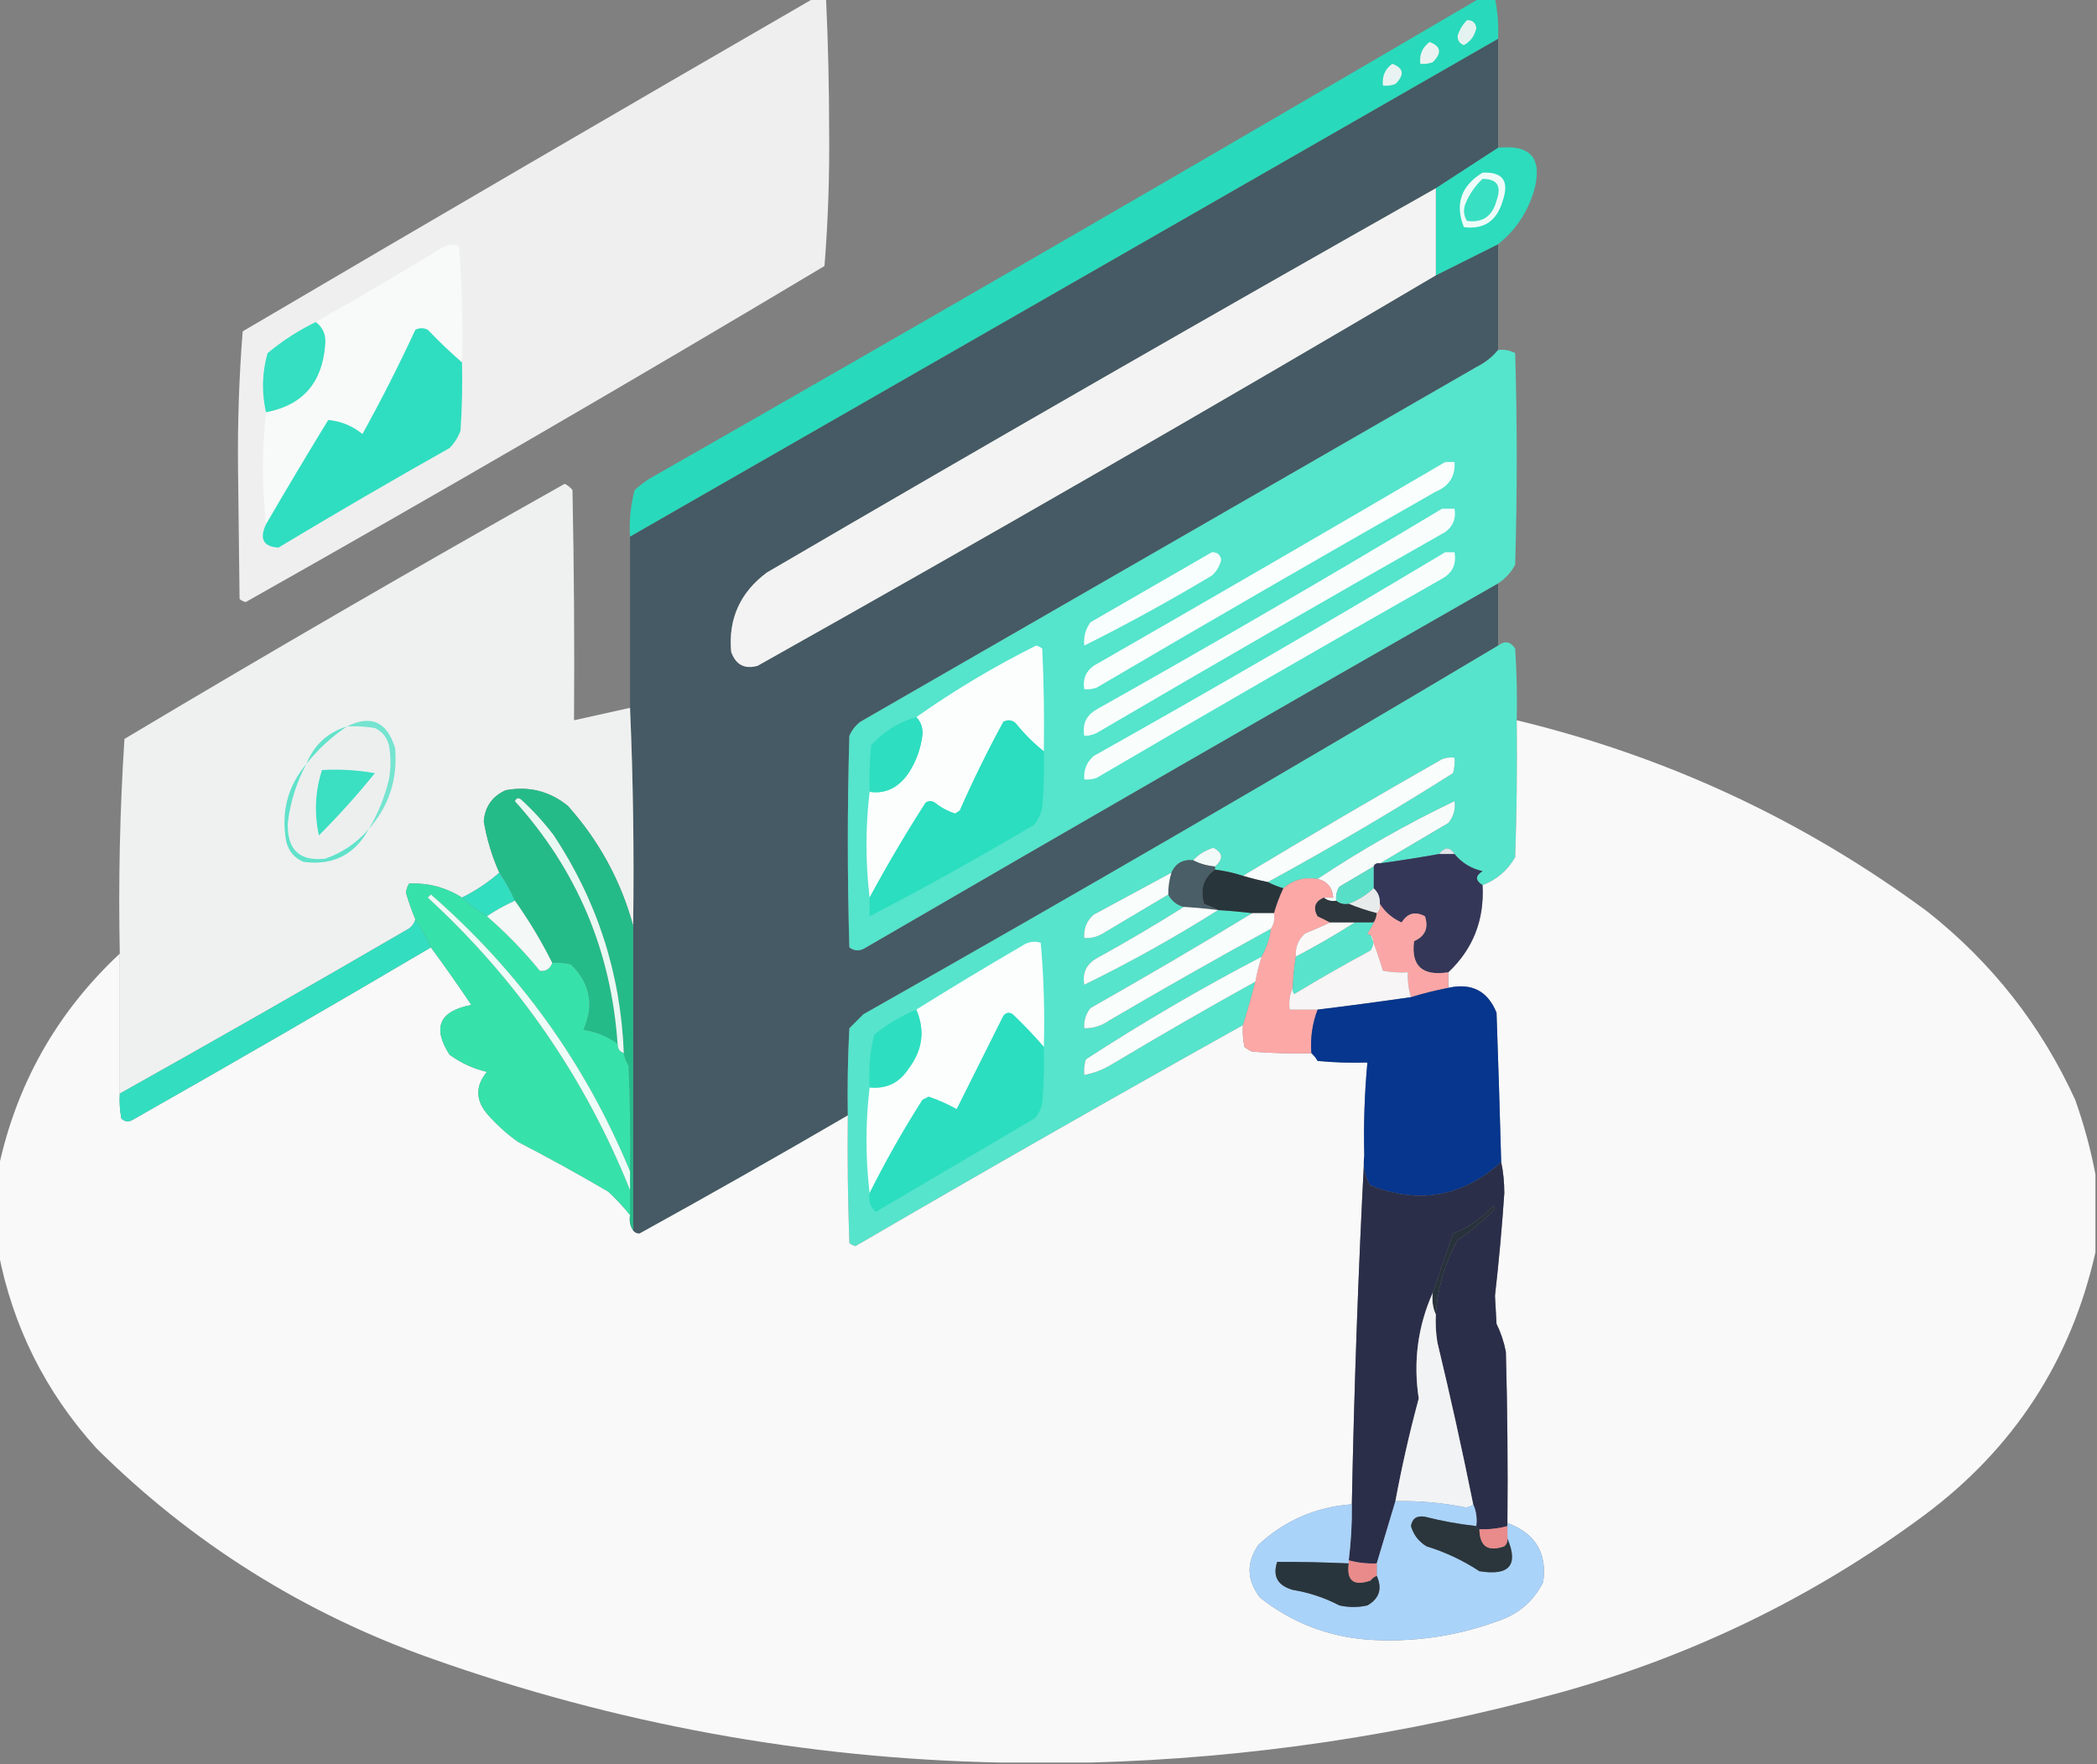 <?xml version="1.0" encoding="UTF-8"?>
<!DOCTYPE svg PUBLIC "-//W3C//DTD SVG 1.1//EN" "http://www.w3.org/Graphics/SVG/1.1/DTD/svg11.dtd">
<svg xmlns="http://www.w3.org/2000/svg" version="1.1" width="674px" height="567px" style="shape-rendering:geometricPrecision; text-rendering:geometricPrecision; image-rendering:optimizeQuality; fill-rule:evenodd; clip-rule:evenodd" xmlns:xlink="http://www.w3.org/1999/xlink">
<rect width="100%" height="100%" fill="#808080" stroke="none"/>
<g><path style="opacity:0.978" fill="#f1f1f1" d="M 261.5,-0.5 C 262.833,-0.5 264.167,-0.5 265.5,-0.5C 266.159,13.594 266.492,27.761 266.5,42C 266.651,56.59 266.151,71.09 265,85.5C 203.475,122.264 141.475,158.264 79,193.5C 78.228,193.355 77.561,193.022 77,192.5C 76.833,178.5 76.667,164.5 76.5,150.5C 76.349,135.744 76.849,121.077 78,106.5C 139.076,70.571 200.243,34.904 261.5,-0.5 Z"/></g>
<g><path style="opacity:1" fill="#29d9bb" d="M 475.5,-0.5 C 477.167,-0.5 478.833,-0.5 480.5,-0.5C 481.373,3.768 481.706,8.102 481.5,12.5C 388.5,65.833 295.5,119.167 202.5,172.5C 202.175,167.401 202.675,162.401 204,157.5C 205.41,156.213 206.91,155.046 208.5,154C 297.89,102.978 386.89,51.478 475.5,-0.5 Z"/></g>
<g><path style="opacity:1" fill="#e4f3f0" d="M 471.5,6.5 C 473.252,6.418 474.252,7.251 474.5,9C 474.016,11.475 472.683,13.308 470.5,14.5C 469.119,14 468.453,13 468.5,11.5C 469.092,9.577 470.092,7.911 471.5,6.5 Z"/></g>
<g><path style="opacity:1" fill="#eaf3f1" d="M 459.5,13.5 C 463.164,14.867 463.497,17.034 460.5,20C 459.207,20.49 457.873,20.657 456.5,20.5C 456.15,17.547 457.15,15.213 459.5,13.5 Z"/></g>
<g><path style="opacity:1" fill="#455a64" d="M 481.5,12.5 C 481.5,24.167 481.5,35.833 481.5,47.5C 474.833,51.833 468.167,56.167 461.5,60.5C 389.562,101.138 317.895,142.304 246.5,184C 237.876,190.41 234.042,198.91 235,209.5C 236.483,213.665 239.316,215.165 243.5,214C 316.687,172.912 389.354,131.078 461.5,88.5C 468.209,85.146 474.875,81.812 481.5,78.5C 481.5,89.833 481.5,101.167 481.5,112.5C 479.599,114.796 477.266,116.629 474.5,118C 408.5,156 342.5,194 276.5,232C 274.951,233.214 273.785,234.714 273,236.5C 272.333,259.167 272.333,281.833 273,304.5C 274.388,305.554 275.888,305.72 277.5,305C 345.392,265.557 413.392,226.39 481.5,187.5C 481.5,194.167 481.5,200.833 481.5,207.5C 414.054,247.731 346.054,287.231 277.5,326C 276,327.5 274.5,329 273,330.5C 272.5,339.827 272.334,349.161 272.5,358.5C 250.319,371.424 227.986,384.091 205.5,396.5C 204.584,396.457 203.917,396.124 203.5,395.5C 203.5,362.833 203.5,330.167 203.5,297.5C 203.831,273.994 203.498,250.661 202.5,227.5C 202.5,209.167 202.5,190.833 202.5,172.5C 295.5,119.167 388.5,65.833 481.5,12.5 Z"/></g>
<g><path style="opacity:1" fill="#e9f3f1" d="M 447.5,20.5 C 451.164,21.867 451.497,24.034 448.5,27C 447.207,27.49 445.873,27.657 444.5,27.5C 444.15,24.547 445.15,22.213 447.5,20.5 Z"/></g>
<g><path style="opacity:0.985" fill="#2cdcbe" d="M 481.5,47.5 C 492.115,46.352 495.949,51.018 493,61.5C 490.865,68.442 487.032,74.108 481.5,78.5C 474.875,81.812 468.209,85.146 461.5,88.5C 461.5,79.167 461.5,69.833 461.5,60.5C 468.167,56.167 474.833,51.833 481.5,47.5 Z"/></g>
<g><path style="opacity:1" fill="#f3f3f3" d="M 461.5,60.5 C 461.5,69.833 461.5,79.167 461.5,88.5C 389.354,131.078 316.687,172.912 243.5,214C 239.316,215.165 236.483,213.665 235,209.5C 234.042,198.91 237.876,190.41 246.5,184C 317.895,142.304 389.562,101.138 461.5,60.5 Z"/></g>
<g><path style="opacity:1" fill="#eefcf9" d="M 476.5,55.5 C 482.997,55.18 485.164,58.18 483,64.5C 481.141,70.997 476.975,73.83 470.5,73C 467.585,65.579 469.585,59.746 476.5,55.5 Z"/></g>
<g><path style="opacity:1" fill="#39dfc2" d="M 476.5,57.5 C 481.213,57.468 482.713,59.801 481,64.5C 479.668,69.517 476.501,71.684 471.5,71C 470.424,69.274 470.257,67.441 471,65.5C 472.273,62.403 474.107,59.736 476.5,57.5 Z"/></g>
<g><path style="opacity:1" fill="#f8f9f9" d="M 148.5,116.5 C 144.702,113.204 141.036,109.704 137.5,106C 136.167,105.333 134.833,105.333 133.5,106C 128.232,117.369 122.565,128.536 116.5,139.5C 113.206,136.845 109.539,135.345 105.5,135C 98.696,146.112 92.029,157.278 85.5,168.5C 84.167,156.5 84.167,144.5 85.5,132.5C 97.209,130.282 103.542,123.115 104.5,111C 104.894,107.832 103.894,105.332 101.5,103.5C 114.964,95.865 128.298,88.031 141.5,80C 143.365,78.699 145.365,78.365 147.5,79C 148.489,91.42 148.822,103.92 148.5,116.5 Z"/></g>
<g><path style="opacity:1" fill="#35dfc1" d="M 101.5,103.5 C 103.894,105.332 104.894,107.832 104.5,111C 103.542,123.115 97.209,130.282 85.5,132.5C 84.043,126.137 84.21,119.803 86,113.5C 90.77,109.533 95.936,106.2 101.5,103.5 Z"/></g>
<g><path style="opacity:1" fill="#2fdec0" d="M 148.5,116.5 C 148.666,123.841 148.5,131.174 148,138.5C 147.208,140.587 146.041,142.421 144.5,144C 126.003,154.414 107.669,165.081 89.5,176C 84.632,175.711 83.299,173.211 85.5,168.5C 92.029,157.278 98.696,146.112 105.5,135C 109.539,135.345 113.206,136.845 116.5,139.5C 122.565,128.536 128.232,117.369 133.5,106C 134.833,105.333 136.167,105.333 137.5,106C 141.036,109.704 144.702,113.204 148.5,116.5 Z"/></g>
<g><path style="opacity:1" fill="#55e4cc" d="M 481.5,112.5 C 483.467,112.261 485.301,112.594 487,113.5C 487.667,136.167 487.667,158.833 487,181.5C 485.669,183.996 483.836,185.996 481.5,187.5C 413.392,226.39 345.392,265.557 277.5,305C 275.888,305.72 274.388,305.554 273,304.5C 272.333,281.833 272.333,259.167 273,236.5C 273.785,234.714 274.951,233.214 276.5,232C 342.5,194 408.5,156 474.5,118C 477.266,116.629 479.599,114.796 481.5,112.5 Z"/></g>
<g><path style="opacity:1" fill="#fafefd" d="M 464.5,148.5 C 465.5,148.5 466.5,148.5 467.5,148.5C 467.801,153.048 465.801,156.215 461.5,158C 425.003,178.747 388.67,199.747 352.5,221C 351.207,221.49 349.873,221.657 348.5,221.5C 347.959,218.348 348.959,215.848 351.5,214C 389.335,192.303 427.002,170.47 464.5,148.5 Z"/></g>
<g><path style="opacity:0.992" fill="#eff0f0" d="M 202.5,227.5 C 203.498,250.661 203.831,273.994 203.5,297.5C 199.527,283.057 192.527,270.224 182.5,259C 176.609,254.259 169.942,252.592 162.5,254C 158.199,255.966 155.866,259.299 155.5,264C 156.477,269.751 158.144,275.251 160.5,280.5C 156.881,283.65 152.881,286.316 148.5,288.5C 143.263,285.205 137.596,283.705 131.5,284C 130.919,284.893 130.585,285.893 130.5,287C 131.367,289.896 132.367,292.729 133.5,295.5C 133.063,297.074 132.063,298.241 130.5,299C 99.941,316.777 69.275,334.277 38.5,351.5C 38.5,336.5 38.5,321.5 38.5,306.5C 38.021,283.409 38.521,260.409 40,237.5C 86.778,209.568 133.945,182.234 181.5,155.5C 182.478,155.977 183.311,156.643 184,157.5C 184.5,182.164 184.667,206.831 184.5,231.5C 190.504,230.166 196.504,228.832 202.5,227.5 Z"/></g>
<g><path style="opacity:1" fill="#f9fefd" d="M 463.5,163.5 C 464.833,163.5 466.167,163.5 467.5,163.5C 468.041,166.652 467.041,169.152 464.5,171C 427.337,192.081 390.337,213.414 353.5,235C 351.975,236.009 350.308,236.509 348.5,236.5C 347.822,232.727 349.156,229.894 352.5,228C 389.891,206.978 426.891,185.478 463.5,163.5 Z"/></g>
<g><path style="opacity:1" fill="#f8fefd" d="M 389.5,177.5 C 391.252,177.418 392.252,178.251 392.5,180C 392.01,181.982 391.01,183.649 389.5,185C 376.057,193.052 362.39,200.552 348.5,207.5C 348.22,204.728 348.887,202.228 350.5,200C 363.563,192.473 376.563,184.973 389.5,177.5 Z"/></g>
<g><path style="opacity:1" fill="#f9fefd" d="M 464.5,177.5 C 465.5,177.5 466.5,177.5 467.5,177.5C 468.174,181.317 466.841,184.15 463.5,186C 426.337,207.081 389.337,228.414 352.5,250C 351.207,250.49 349.873,250.657 348.5,250.5C 348.253,247.495 349.253,244.995 351.5,243C 389.557,221.645 427.224,199.812 464.5,177.5 Z"/></g>
<g><path style="opacity:1" fill="#fcfefe" d="M 335.5,241.5 C 332.188,238.854 329.188,235.854 326.5,232.5C 325.277,231.386 323.944,231.219 322.5,232C 317.433,241.3 312.767,250.8 308.5,260.5C 308,260.833 307.5,261.167 307,261.5C 304.61,260.722 302.443,259.555 300.5,258C 299.5,257.333 298.5,257.333 297.5,258C 291.11,267.947 285.11,278.114 279.5,288.5C 278.167,277.167 278.167,265.833 279.5,254.5C 284.563,255.228 288.73,253.228 292,248.5C 294.494,244.681 295.994,240.515 296.5,236C 296.607,233.779 295.94,231.946 294.5,230.5C 306.61,221.947 319.443,214.281 333,207.5C 333.772,207.645 334.439,207.978 335,208.5C 335.5,219.495 335.667,230.495 335.5,241.5 Z"/></g>
<g><path style="opacity:1" fill="#56e4cc" d="M 487.5,231.5 C 487.667,246.17 487.5,260.837 487,275.5C 484.561,279.775 481.061,282.775 476.5,284.5C 474.123,282.97 474.123,281.47 476.5,280C 472.847,279.17 469.847,277.337 467.5,274.5C 466.084,272.149 464.417,272.149 462.5,274.5C 456.223,275.62 449.89,276.62 443.5,277.5C 450.77,273.193 458.103,268.86 465.5,264.5C 467.171,262.49 467.838,260.157 467.5,257.5C 452.219,264.806 437.552,273.139 423.5,282.5C 419.247,281.807 415.581,282.807 412.5,285.5C 410.694,284.976 409.028,284.309 407.5,283.5C 427.717,272.475 447.55,260.809 467,248.5C 467.494,246.866 467.66,245.199 467.5,243.5C 466.127,243.343 464.793,243.51 463.5,244C 441.939,256.274 420.606,268.774 399.5,281.5C 396.574,280.539 393.574,279.873 390.5,279.5C 390.5,279.167 390.5,278.833 390.5,278.5C 393.27,276.112 393.103,274.112 390,272.5C 387.406,273.285 385.239,274.618 383.5,276.5C 380.188,276.149 377.855,277.482 376.5,280.5C 368.221,284.975 359.887,289.475 351.5,294C 349.253,295.995 348.253,298.495 348.5,301.5C 350.655,301.628 352.655,301.128 354.5,300C 361.528,295.822 368.528,291.655 375.5,287.5C 376.559,289.555 378.225,290.889 380.5,291.5C 371.394,297.226 362.061,302.726 352.5,308C 349.156,309.894 347.822,312.727 348.5,316.5C 363.282,309.276 377.616,301.276 391.5,292.5C 395.179,292.724 398.846,293.058 402.5,293.5C 385.394,303.892 368.061,314.059 350.5,324C 348.984,325.897 348.317,328.064 348.5,330.5C 351.425,330.54 354.091,329.707 356.5,328C 373.726,317.89 391.059,308.056 408.5,298.5C 408.095,301.715 407.095,304.715 405.5,307.5C 386.147,317.594 367.314,328.594 349,340.5C 348.506,342.134 348.34,343.801 348.5,345.5C 351.691,344.908 354.691,343.741 357.5,342C 372.725,332.89 388.058,324.057 403.5,315.5C 402.291,320.221 400.957,324.887 399.5,329.5C 357.795,352.77 316.295,376.437 275,400.5C 274.228,400.355 273.561,400.022 273,399.5C 272.5,385.837 272.333,372.171 272.5,358.5C 272.334,349.161 272.5,339.827 273,330.5C 274.5,329 276,327.5 277.5,326C 346.054,287.231 414.054,247.731 481.5,207.5C 483.679,205.836 485.512,206.17 487,208.5C 487.5,216.159 487.666,223.826 487.5,231.5 Z"/></g>
<g><path style="opacity:1" fill="#2edec0" d="M 294.5,230.5 C 295.94,231.946 296.607,233.779 296.5,236C 295.994,240.515 294.494,244.681 292,248.5C 288.73,253.228 284.563,255.228 279.5,254.5C 279.334,249.489 279.501,244.489 280,239.5C 283.975,235.097 288.809,232.097 294.5,230.5 Z"/></g>
<g><path style="opacity:1" fill="#2adebf" d="M 335.5,241.5 C 335.666,247.509 335.499,253.509 335,259.5C 334.55,261.519 333.717,263.352 332.5,265C 315.058,275.384 297.392,285.217 279.5,294.5C 279.5,292.5 279.5,290.5 279.5,288.5C 285.11,278.114 291.11,267.947 297.5,258C 298.5,257.333 299.5,257.333 300.5,258C 302.443,259.555 304.61,260.722 307,261.5C 307.5,261.167 308,260.833 308.5,260.5C 312.767,250.8 317.433,241.3 322.5,232C 323.944,231.219 325.277,231.386 326.5,232.5C 329.188,235.854 332.188,238.854 335.5,241.5 Z"/></g>
<g><path style="opacity:0.996" fill="#f9f9f9" d="M 487.5,231.5 C 535.761,243.134 579.761,263.634 619.5,293C 640.228,309.386 656.061,329.553 667,353.5C 669.821,361.459 671.987,369.459 673.5,377.5C 673.5,385.833 673.5,394.167 673.5,402.5C 665.643,437.354 647.31,465.52 618.5,487C 583.181,513.158 544.181,532.158 501.5,544C 451.934,557.628 401.6,565.128 350.5,566.5C 340.833,566.5 331.167,566.5 321.5,566.5C 258.81,565.23 197.81,554.063 138.5,533C 97.49,518.43 61.657,495.93 31,465.5C 14.615,447.397 4.115,426.397 -0.5,402.5C -0.5,393.5 -0.5,384.5 -0.5,375.5C 5.282,348.393 18.282,325.393 38.5,306.5C 38.5,321.5 38.5,336.5 38.5,351.5C 38.336,354.187 38.503,356.854 39,359.5C 40.05,360.517 41.216,360.684 42.5,360C 74.726,341.726 106.726,323.226 138.5,304.5C 142.934,310.513 147.268,316.679 151.5,323C 141.205,324.941 138.871,330.275 144.5,339C 148.122,341.644 152.122,343.477 156.5,344.5C 152.65,349.182 152.817,353.848 157,358.5C 159.869,361.704 163.035,364.537 166.5,367C 176.327,372.08 185.994,377.413 195.5,383C 198.067,385.396 200.4,387.896 202.5,390.5C 202.216,392.415 202.549,394.081 203.5,395.5C 203.917,396.124 204.584,396.457 205.5,396.5C 227.986,384.091 250.319,371.424 272.5,358.5C 272.333,372.171 272.5,385.837 273,399.5C 273.561,400.022 274.228,400.355 275,400.5C 316.295,376.437 357.795,352.77 399.5,329.5C 399.337,331.857 399.503,334.19 400,336.5C 400.75,337.126 401.584,337.626 402.5,338C 408.825,338.5 415.158,338.666 421.5,338.5C 422.267,339.172 422.934,340.005 423.5,341C 428.823,341.499 434.156,341.666 439.5,341.5C 438.576,351.461 438.242,361.461 438.5,371.5C 436.567,408.654 435.234,445.987 434.5,483.5C 422.951,484.347 412.951,488.68 404.5,496.5C 400.518,502.191 400.685,507.857 405,513.5C 415.073,521.446 426.573,525.946 439.5,527C 453.913,527.976 467.913,525.976 481.5,521C 488.081,518.802 492.915,514.636 496,508.5C 497.325,499.163 493.491,492.83 484.5,489.5C 484.667,471.164 484.5,452.83 484,434.5C 483.399,431.363 482.399,428.363 481,425.5C 480.833,422.5 480.667,419.5 480.5,416.5C 481.747,405.526 482.747,394.526 483.5,383.5C 483.498,379.982 483.165,376.649 482.5,373.5C 482.067,357.5 481.567,341.5 481,325.5C 478.168,318.5 473.001,315.833 465.5,317.5C 465.5,315.833 465.5,314.167 465.5,312.5C 473.452,305 477.118,295.666 476.5,284.5C 481.061,282.775 484.561,279.775 487,275.5C 487.5,260.837 487.667,246.17 487.5,231.5 Z"/></g>
<g><path style="opacity:1" fill="#edefef" d="M 111.5,233.5 C 114.518,233.335 117.518,233.502 120.5,234C 122.815,235.109 124.315,236.943 125,239.5C 125.667,243.167 125.667,246.833 125,250.5C 123.638,256.215 121.471,261.549 118.5,266.5C 114.694,270.905 110.027,274.072 104.5,276C 96.227,276.898 92.227,273.065 92.5,264.5C 93.301,257.764 95.301,251.43 98.5,245.5C 102.222,240.811 106.555,236.811 111.5,233.5 Z"/></g>
<g><path style="opacity:1" fill="#75e4d0" d="M 118.5,266.5 C 121.471,261.549 123.638,256.215 125,250.5C 125.667,246.833 125.667,243.167 125,239.5C 124.315,236.943 122.815,235.109 120.5,234C 117.518,233.502 114.518,233.335 111.5,233.5C 119.253,229.621 124.42,231.954 127,240.5C 127.849,250.461 125.016,259.128 118.5,266.5 Z"/></g>
<g><path style="opacity:1" fill="#61e2ca" d="M 111.5,233.5 C 106.555,236.811 102.222,240.811 98.5,245.5C 100.916,239.453 105.249,235.453 111.5,233.5 Z"/></g>
<g><path style="opacity:1" fill="#f9fdfc" d="M 407.5,283.5 C 404.782,282.957 402.115,282.291 399.5,281.5C 420.606,268.774 441.939,256.274 463.5,244C 464.793,243.51 466.127,243.343 467.5,243.5C 467.66,245.199 467.494,246.866 467,248.5C 447.55,260.809 427.717,272.475 407.5,283.5 Z"/></g>
<g><path style="opacity:1" fill="#3bdfc2" d="M 103.5,247.5 C 109.206,247.171 114.872,247.505 120.5,248.5C 114.842,255.491 108.842,262.157 102.5,268.5C 100.955,261.321 101.288,254.321 103.5,247.5 Z"/></g>
<g><path style="opacity:1" fill="#25bb89" d="M 203.5,297.5 C 203.5,330.167 203.5,362.833 203.5,395.5C 202.549,394.081 202.216,392.415 202.5,390.5C 202.5,387.833 202.5,385.167 202.5,382.5C 202.5,380.5 202.5,378.5 202.5,376.5C 202.667,365.162 202.5,353.828 202,342.5C 201.209,341.255 200.709,339.922 200.5,338.5C 199.511,313.033 192.011,289.7 178,268.5C 174.869,264.367 171.369,260.534 167.5,257C 166.668,256.312 166.002,256.479 165.5,257.5C 185.434,279.613 196.434,305.613 198.5,335.5C 195.248,333.134 191.581,331.634 187.5,331C 191.008,323.083 189.675,316.083 183.5,310C 181.527,309.505 179.527,309.338 177.5,309.5C 173.988,302.466 169.988,295.799 165.5,289.5C 164.057,286.272 162.39,283.272 160.5,280.5C 158.144,275.251 156.477,269.751 155.5,264C 155.866,259.299 158.199,255.966 162.5,254C 169.942,252.592 176.609,254.259 182.5,259C 192.527,270.224 199.527,283.057 203.5,297.5 Z"/></g>
<g><path style="opacity:1" fill="#f7fcfb" d="M 443.5,277.5 C 442.508,277.328 441.842,277.662 441.5,278.5C 437.861,280.655 434.194,282.822 430.5,285C 429.62,286.356 429.286,287.856 429.5,289.5C 427.901,289.768 426.568,289.434 425.5,288.5C 426.5,288.5 427.5,288.5 428.5,288.5C 428.251,285.256 426.584,283.256 423.5,282.5C 437.552,273.139 452.219,264.806 467.5,257.5C 467.838,260.157 467.171,262.49 465.5,264.5C 458.103,268.86 450.77,273.193 443.5,277.5 Z"/></g>
<g><path style="opacity:1" fill="#60e2ca" d="M 98.5,245.5 C 95.301,251.43 93.301,257.764 92.5,264.5C 92.227,273.065 96.227,276.898 104.5,276C 110.027,274.072 114.694,270.905 118.5,266.5C 113.956,274.772 106.956,278.272 97.5,277C 94.619,275.749 92.786,273.583 92,270.5C 90.282,261.035 92.448,252.701 98.5,245.5 Z"/></g>
<g><path style="opacity:1" fill="#f2faf9" d="M 390.5,278.5 C 387.933,278.279 385.599,277.612 383.5,276.5C 385.239,274.618 387.406,273.285 390,272.5C 393.103,274.112 393.27,276.112 390.5,278.5 Z"/></g>
<g><path style="opacity:1" fill="#e0e4e8" d="M 467.5,274.5 C 465.833,274.5 464.167,274.5 462.5,274.5C 464.417,272.149 466.084,272.149 467.5,274.5 Z"/></g>
<g><path style="opacity:1" fill="#eaf8f3" d="M 200.5,338.5 C 199.094,338.027 198.427,337.027 198.5,335.5C 196.434,305.613 185.434,279.613 165.5,257.5C 166.002,256.479 166.668,256.312 167.5,257C 171.369,260.534 174.869,264.367 178,268.5C 192.011,289.7 199.511,313.033 200.5,338.5 Z"/></g>
<g><path style="opacity:1" fill="#343758" d="M 462.5,274.5 C 464.167,274.5 465.833,274.5 467.5,274.5C 469.847,277.337 472.847,279.17 476.5,280C 474.123,281.47 474.123,282.97 476.5,284.5C 477.118,295.666 473.452,305 465.5,312.5C 457.147,313.805 453.48,310.471 454.5,302.5C 458.055,300.924 459.222,298.257 458,294.5C 454.857,292.828 452.357,293.494 450.5,296.5C 447.507,295.167 445.173,293.167 443.5,290.5C 443.598,288.447 442.931,286.78 441.5,285.5C 441.5,283.167 441.5,280.833 441.5,278.5C 441.842,277.662 442.508,277.328 443.5,277.5C 449.89,276.62 456.223,275.62 462.5,274.5 Z"/></g>
<g><path style="opacity:1" fill="#495e67" d="M 383.5,276.5 C 385.599,277.612 387.933,278.279 390.5,278.5C 390.5,278.833 390.5,279.167 390.5,279.5C 386.83,282.171 385.663,285.838 387,290.5C 388.622,291.099 390.122,291.766 391.5,292.5C 387.846,292.058 384.179,291.724 380.5,291.5C 378.225,290.889 376.559,289.555 375.5,287.5C 375.448,285.097 375.781,282.764 376.5,280.5C 377.855,277.482 380.188,276.149 383.5,276.5 Z"/></g>
<g><path style="opacity:1" fill="#28353b" d="M 390.5,279.5 C 393.574,279.873 396.574,280.539 399.5,281.5C 402.115,282.291 404.782,282.957 407.5,283.5C 409.028,284.309 410.694,284.976 412.5,285.5C 411.248,288.163 410.248,290.83 409.5,293.5C 407.167,293.5 404.833,293.5 402.5,293.5C 398.846,293.058 395.179,292.724 391.5,292.5C 390.122,291.766 388.622,291.099 387,290.5C 385.663,285.838 386.83,282.171 390.5,279.5 Z"/></g>
<g><path style="opacity:1" fill="#58dfc8" d="M 441.5,278.5 C 441.5,280.833 441.5,283.167 441.5,285.5C 439.206,287.653 436.54,289.32 433.5,290.5C 431.901,290.768 430.568,290.434 429.5,289.5C 429.286,287.856 429.62,286.356 430.5,285C 434.194,282.822 437.861,280.655 441.5,278.5 Z"/></g>
<g><path style="opacity:1" fill="#f9fefd" d="M 376.5,280.5 C 375.781,282.764 375.448,285.097 375.5,287.5C 368.528,291.655 361.528,295.822 354.5,300C 352.655,301.128 350.655,301.628 348.5,301.5C 348.253,298.495 349.253,295.995 351.5,294C 359.887,289.475 368.221,284.975 376.5,280.5 Z"/></g>
<g><path style="opacity:1" fill="#31debf" d="M 160.5,280.5 C 162.39,283.272 164.057,286.272 165.5,289.5C 162.304,290.929 159.304,292.595 156.5,294.5C 153.527,292.853 150.86,290.853 148.5,288.5C 152.881,286.316 156.881,283.65 160.5,280.5 Z"/></g>
<g><path style="opacity:1" fill="#fca8a7" d="M 423.5,282.5 C 426.584,283.256 428.251,285.256 428.5,288.5C 427.5,288.5 426.5,288.5 425.5,288.5C 422.633,289.768 421.966,291.768 423.5,294.5C 424.949,295.172 426.282,295.839 427.5,296.5C 424.904,297.757 422.237,298.924 419.5,300C 417.253,301.995 416.253,304.495 416.5,307.5C 415.949,310.807 415.616,314.14 415.5,317.5C 414.532,319.607 414.198,321.941 414.5,324.5C 417.5,324.5 420.5,324.5 423.5,324.5C 421.784,328.972 421.118,333.638 421.5,338.5C 415.158,338.666 408.825,338.5 402.5,338C 401.584,337.626 400.75,337.126 400,336.5C 399.503,334.19 399.337,331.857 399.5,329.5C 400.957,324.887 402.291,320.221 403.5,315.5C 403.963,312.779 404.629,310.112 405.5,307.5C 407.095,304.715 408.095,301.715 408.5,298.5C 409.451,297.081 409.784,295.415 409.5,293.5C 410.248,290.83 411.248,288.163 412.5,285.5C 415.581,282.807 419.247,281.807 423.5,282.5 Z"/></g>
<g><path style="opacity:1" fill="#37e2aa" d="M 148.5,288.5 C 150.86,290.853 153.527,292.853 156.5,294.5C 162.635,299.803 168.302,305.636 173.5,312C 175.412,312.279 176.746,311.446 177.5,309.5C 179.527,309.338 181.527,309.505 183.5,310C 189.675,316.083 191.008,323.083 187.5,331C 191.581,331.634 195.248,333.134 198.5,335.5C 198.427,337.027 199.094,338.027 200.5,338.5C 200.709,339.922 201.209,341.255 202,342.5C 202.5,353.828 202.667,365.162 202.5,376.5C 188.162,341.825 166.829,312.158 138.5,287.5C 138.167,287.833 137.833,288.167 137.5,288.5C 166.3,314.956 187.967,346.289 202.5,382.5C 202.5,385.167 202.5,387.833 202.5,390.5C 200.4,387.896 198.067,385.396 195.5,383C 185.994,377.413 176.327,372.08 166.5,367C 163.035,364.537 159.869,361.704 157,358.5C 152.817,353.848 152.65,349.182 156.5,344.5C 152.122,343.477 148.122,341.644 144.5,339C 138.871,330.275 141.205,324.941 151.5,323C 147.268,316.679 142.934,310.513 138.5,304.5C 137.083,301.331 135.417,298.331 133.5,295.5C 132.367,292.729 131.367,289.896 130.5,287C 130.585,285.893 130.919,284.893 131.5,284C 137.596,283.705 143.263,285.205 148.5,288.5 Z"/></g>
<g><path style="opacity:1" fill="#e8ebeb" d="M 441.5,285.5 C 442.931,286.78 443.598,288.447 443.5,290.5C 443.737,291.791 443.404,292.791 442.5,293.5C 439.341,292.669 436.341,291.669 433.5,290.5C 436.54,289.32 439.206,287.653 441.5,285.5 Z"/></g>
<g><path style="opacity:1" fill="#2d373d" d="M 425.5,288.5 C 426.568,289.434 427.901,289.768 429.5,289.5C 430.568,290.434 431.901,290.768 433.5,290.5C 436.341,291.669 439.341,292.669 442.5,293.5C 442.443,294.609 442.11,295.609 441.5,296.5C 439.5,296.5 437.5,296.5 435.5,296.5C 432.833,296.5 430.167,296.5 427.5,296.5C 426.282,295.839 424.949,295.172 423.5,294.5C 421.966,291.768 422.633,289.768 425.5,288.5 Z"/></g>
<g><path style="opacity:1" fill="#f4f8f7" d="M 165.5,289.5 C 169.988,295.799 173.988,302.466 177.5,309.5C 176.746,311.446 175.412,312.279 173.5,312C 168.302,305.636 162.635,299.803 156.5,294.5C 159.304,292.595 162.304,290.929 165.5,289.5 Z"/></g>
<g><path style="opacity:1" fill="#f9fefd" d="M 380.5,291.5 C 384.179,291.724 387.846,292.058 391.5,292.5C 377.616,301.276 363.282,309.276 348.5,316.5C 347.822,312.727 349.156,309.894 352.5,308C 362.061,302.726 371.394,297.226 380.5,291.5 Z"/></g>
<g><path style="opacity:1" fill="#faa6a6" d="M 443.5,290.5 C 445.173,293.167 447.507,295.167 450.5,296.5C 452.357,293.494 454.857,292.828 458,294.5C 459.222,298.257 458.055,300.924 454.5,302.5C 453.48,310.471 457.147,313.805 465.5,312.5C 465.5,314.167 465.5,315.833 465.5,317.5C 461.468,318.285 457.468,319.285 453.5,320.5C 452.735,317.904 452.401,315.237 452.5,312.5C 449.813,312.664 447.146,312.497 444.5,312C 443.28,307.987 441.946,304.153 440.5,300.5C 440.062,300.565 439.728,300.399 439.5,300C 440.305,298.887 440.972,297.721 441.5,296.5C 442.11,295.609 442.443,294.609 442.5,293.5C 443.404,292.791 443.737,291.791 443.5,290.5 Z"/></g>
<g><path style="opacity:1" fill="#f9fdfc" d="M 402.5,293.5 C 404.833,293.5 407.167,293.5 409.5,293.5C 409.784,295.415 409.451,297.081 408.5,298.5C 391.059,308.056 373.726,317.89 356.5,328C 354.091,329.707 351.425,330.54 348.5,330.5C 348.317,328.064 348.984,325.897 350.5,324C 368.061,314.059 385.394,303.892 402.5,293.5 Z"/></g>
<g><path style="opacity:1" fill="#faf9f8" d="M 427.5,296.5 C 430.167,296.5 432.833,296.5 435.5,296.5C 429.366,300.404 423.032,304.071 416.5,307.5C 416.253,304.495 417.253,301.995 419.5,300C 422.237,298.924 424.904,297.757 427.5,296.5 Z"/></g>
<g><path style="opacity:1" fill="#33dec0" d="M 133.5,295.5 C 135.417,298.331 137.083,301.331 138.5,304.5C 106.726,323.226 74.726,341.726 42.5,360C 41.216,360.684 40.05,360.517 39,359.5C 38.503,356.854 38.336,354.187 38.5,351.5C 69.275,334.277 99.941,316.777 130.5,299C 132.063,298.241 133.063,297.074 133.5,295.5 Z"/></g>
<g><path style="opacity:1" fill="#58e4cc" d="M 435.5,296.5 C 437.5,296.5 439.5,296.5 441.5,296.5C 440.972,297.721 440.305,298.887 439.5,300C 439.728,300.399 440.062,300.565 440.5,300.5C 441.666,302.166 441.666,303.833 440.5,305.5C 432.205,309.967 424.038,314.633 416,319.5C 415.536,318.906 415.369,318.239 415.5,317.5C 415.616,314.14 415.949,310.807 416.5,307.5C 423.032,304.071 429.366,300.404 435.5,296.5 Z"/></g>
<g><path style="opacity:1" fill="#fcfefe" d="M 335.5,336.5 C 332.398,332.896 329.065,329.396 325.5,326C 324.365,325.251 323.365,325.417 322.5,326.5C 317.484,336.531 312.484,346.531 307.5,356.5C 304.613,354.889 301.613,353.556 298.5,352.5C 297.833,352.833 297.167,353.167 296.5,353.5C 290.303,363.23 284.637,373.23 279.5,383.5C 278.167,372.167 278.167,360.833 279.5,349.5C 284.874,350.063 289.041,348.063 292,343.5C 296.546,337.521 297.38,331.188 294.5,324.5C 305.662,317.53 316.996,310.697 328.5,304C 330.365,302.699 332.365,302.365 334.5,303C 335.487,314.085 335.821,325.252 335.5,336.5 Z"/></g>
<g><path style="opacity:1" fill="#f7f5f5" d="M 440.5,300.5 C 441.946,304.153 443.28,307.987 444.5,312C 447.146,312.497 449.813,312.664 452.5,312.5C 452.401,315.237 452.735,317.904 453.5,320.5C 443.53,321.938 433.53,323.272 423.5,324.5C 420.5,324.5 417.5,324.5 414.5,324.5C 414.198,321.941 414.532,319.607 415.5,317.5C 415.369,318.239 415.536,318.906 416,319.5C 424.038,314.633 432.205,309.967 440.5,305.5C 441.666,303.833 441.666,302.166 440.5,300.5 Z"/></g>
<g><path style="opacity:1" fill="#f9fefd" d="M 405.5,307.5 C 404.629,310.112 403.963,312.779 403.5,315.5C 388.058,324.057 372.725,332.89 357.5,342C 354.691,343.741 351.691,344.908 348.5,345.5C 348.34,343.801 348.506,342.134 349,340.5C 367.314,328.594 386.147,317.594 405.5,307.5 Z"/></g>
<g><path style="opacity:1" fill="#edfcf7" d="M 202.5,376.5 C 202.5,378.5 202.5,380.5 202.5,382.5C 187.967,346.289 166.3,314.956 137.5,288.5C 137.833,288.167 138.167,287.833 138.5,287.5C 166.829,312.158 188.162,341.825 202.5,376.5 Z"/></g>
<g><path style="opacity:1" fill="#06368d" d="M 465.5,317.5 C 473.001,315.833 478.168,318.5 481,325.5C 481.567,341.5 482.067,357.5 482.5,373.5C 470.136,384.671 456.136,387.171 440.5,381C 438.66,378.174 437.994,375.007 438.5,371.5C 438.242,361.461 438.576,351.461 439.5,341.5C 434.156,341.666 428.823,341.499 423.5,341C 422.934,340.005 422.267,339.172 421.5,338.5C 421.118,333.638 421.784,328.972 423.5,324.5C 433.53,323.272 443.53,321.938 453.5,320.5C 457.468,319.285 461.468,318.285 465.5,317.5 Z"/></g>
<g><path style="opacity:1" fill="#2edec0" d="M 294.5,324.5 C 297.38,331.188 296.546,337.521 292,343.5C 289.041,348.063 284.874,350.063 279.5,349.5C 279.096,343.71 279.596,338.044 281,332.5C 285.126,329.209 289.626,326.542 294.5,324.5 Z"/></g>
<g><path style="opacity:1" fill="#2bdebf" d="M 335.5,336.5 C 335.666,342.509 335.499,348.509 335,354.5C 334.64,356.421 333.806,358.088 332.5,359.5C 315.5,369.5 298.5,379.5 281.5,389.5C 279.717,387.977 279.051,385.977 279.5,383.5C 284.637,373.23 290.303,363.23 296.5,353.5C 297.167,353.167 297.833,352.833 298.5,352.5C 301.613,353.556 304.613,354.889 307.5,356.5C 312.484,346.531 317.484,336.531 322.5,326.5C 323.365,325.417 324.365,325.251 325.5,326C 329.065,329.396 332.398,332.896 335.5,336.5 Z"/></g>
<g><path style="opacity:1" fill="#2b2e49" d="M 438.5,371.5 C 437.994,375.007 438.66,378.174 440.5,381C 456.136,387.171 470.136,384.671 482.5,373.5C 483.165,376.649 483.498,379.982 483.5,383.5C 482.747,394.526 481.747,405.526 480.5,416.5C 480.667,419.5 480.833,422.5 481,425.5C 482.399,428.363 483.399,431.363 484,434.5C 484.5,452.83 484.667,471.164 484.5,489.5C 484.5,489.833 484.5,490.167 484.5,490.5C 481.57,491.299 478.57,491.632 475.5,491.5C 474.833,491.5 474.5,491.167 474.5,490.5C 474.802,487.941 474.468,485.607 473.5,483.5C 469.989,466.119 466.155,448.786 462,431.5C 461.502,428.518 461.335,425.518 461.5,422.5C 462.06,414.029 464.394,406.029 468.5,398.5C 472.909,395.633 476.909,392.299 480.5,388.5C 480.333,388.167 480.167,387.833 480,387.5C 476.364,391.487 472.03,394.487 467,396.5C 464.826,402.844 462.659,409.178 460.5,415.5C 455.697,426.295 454.197,437.629 456,449.5C 453.052,460.41 450.552,471.41 448.5,482.5C 446.5,489.167 444.5,495.833 442.5,502.5C 439.43,502.632 436.43,502.299 433.5,501.5C 434.241,495.529 434.575,489.529 434.5,483.5C 435.234,445.987 436.567,408.654 438.5,371.5 Z"/></g>
<g><path style="opacity:1" fill="#28323c" d="M 461.5,422.5 C 460.532,420.393 460.198,418.059 460.5,415.5C 462.659,409.178 464.826,402.844 467,396.5C 472.03,394.487 476.364,391.487 480,387.5C 480.167,387.833 480.333,388.167 480.5,388.5C 476.909,392.299 472.909,395.633 468.5,398.5C 464.394,406.029 462.06,414.029 461.5,422.5 Z"/></g>
<g><path style="opacity:1" fill="#f2f3f4" d="M 460.5,415.5 C 460.198,418.059 460.532,420.393 461.5,422.5C 461.335,425.518 461.502,428.518 462,431.5C 466.155,448.786 469.989,466.119 473.5,483.5C 472.903,484.139 472.07,484.472 471,484.5C 463.574,482.993 456.074,482.326 448.5,482.5C 450.552,471.41 453.052,460.41 456,449.5C 454.197,437.629 455.697,426.295 460.5,415.5 Z"/></g>
<g><path style="opacity:1" fill="#aad3fa" d="M 448.5,482.5 C 456.074,482.326 463.574,482.993 471,484.5C 472.07,484.472 472.903,484.139 473.5,483.5C 474.468,485.607 474.802,487.941 474.5,490.5C 468.932,489.878 463.432,488.878 458,487.5C 455.401,487.053 453.901,488.053 453.5,490.5C 454.318,493.295 455.985,495.462 458.5,497C 464.56,498.864 470.226,501.53 475.5,505C 485.129,506.562 488.129,503.062 484.5,494.5C 484.5,493.167 484.5,491.833 484.5,490.5C 484.5,490.167 484.5,489.833 484.5,489.5C 493.491,492.83 497.325,499.163 496,508.5C 492.915,514.636 488.081,518.802 481.5,521C 467.913,525.976 453.913,527.976 439.5,527C 426.573,525.946 415.073,521.446 405,513.5C 400.685,507.857 400.518,502.191 404.5,496.5C 412.951,488.68 422.951,484.347 434.5,483.5C 434.575,489.529 434.241,495.529 433.5,501.5C 433.5,501.833 433.5,502.167 433.5,502.5C 425.822,502.152 418.155,501.985 410.5,502C 408.979,506.618 410.646,509.618 415.5,511C 420.768,511.867 425.768,513.534 430.5,516C 433.5,516.667 436.5,516.667 439.5,516C 443.348,513.782 444.348,510.615 442.5,506.5C 442.5,505.167 442.5,503.833 442.5,502.5C 444.5,495.833 446.5,489.167 448.5,482.5 Z"/></g>
<g><path style="opacity:1" fill="#2a363c" d="M 474.5,490.5 C 474.5,491.167 474.833,491.5 475.5,491.5C 475.58,497.022 478.247,498.856 483.5,497C 484.252,496.329 484.586,495.496 484.5,494.5C 488.129,503.062 485.129,506.562 475.5,505C 470.226,501.53 464.56,498.864 458.5,497C 455.985,495.462 454.318,493.295 453.5,490.5C 453.901,488.053 455.401,487.053 458,487.5C 463.432,488.878 468.932,489.878 474.5,490.5 Z"/></g>
<g><path style="opacity:1" fill="#e98a8b" d="M 484.5,490.5 C 484.5,491.833 484.5,493.167 484.5,494.5C 484.586,495.496 484.252,496.329 483.5,497C 478.247,498.856 475.58,497.022 475.5,491.5C 478.57,491.632 481.57,491.299 484.5,490.5 Z"/></g>
<g><path style="opacity:1" fill="#29353c" d="M 433.5,502.5 C 432.753,508.067 435.087,509.9 440.5,508C 441.044,507.283 441.711,506.783 442.5,506.5C 444.348,510.615 443.348,513.782 439.5,516C 436.5,516.667 433.5,516.667 430.5,516C 425.768,513.534 420.768,511.867 415.5,511C 410.646,509.618 408.979,506.618 410.5,502C 418.155,501.985 425.822,502.152 433.5,502.5 Z"/></g>
<g><path style="opacity:1" fill="#e98b8b" d="M 433.5,501.5 C 436.43,502.299 439.43,502.632 442.5,502.5C 442.5,503.833 442.5,505.167 442.5,506.5C 441.711,506.783 441.044,507.283 440.5,508C 435.087,509.9 432.753,508.067 433.5,502.5C 433.5,502.167 433.5,501.833 433.5,501.5 Z"/></g>
</svg>
